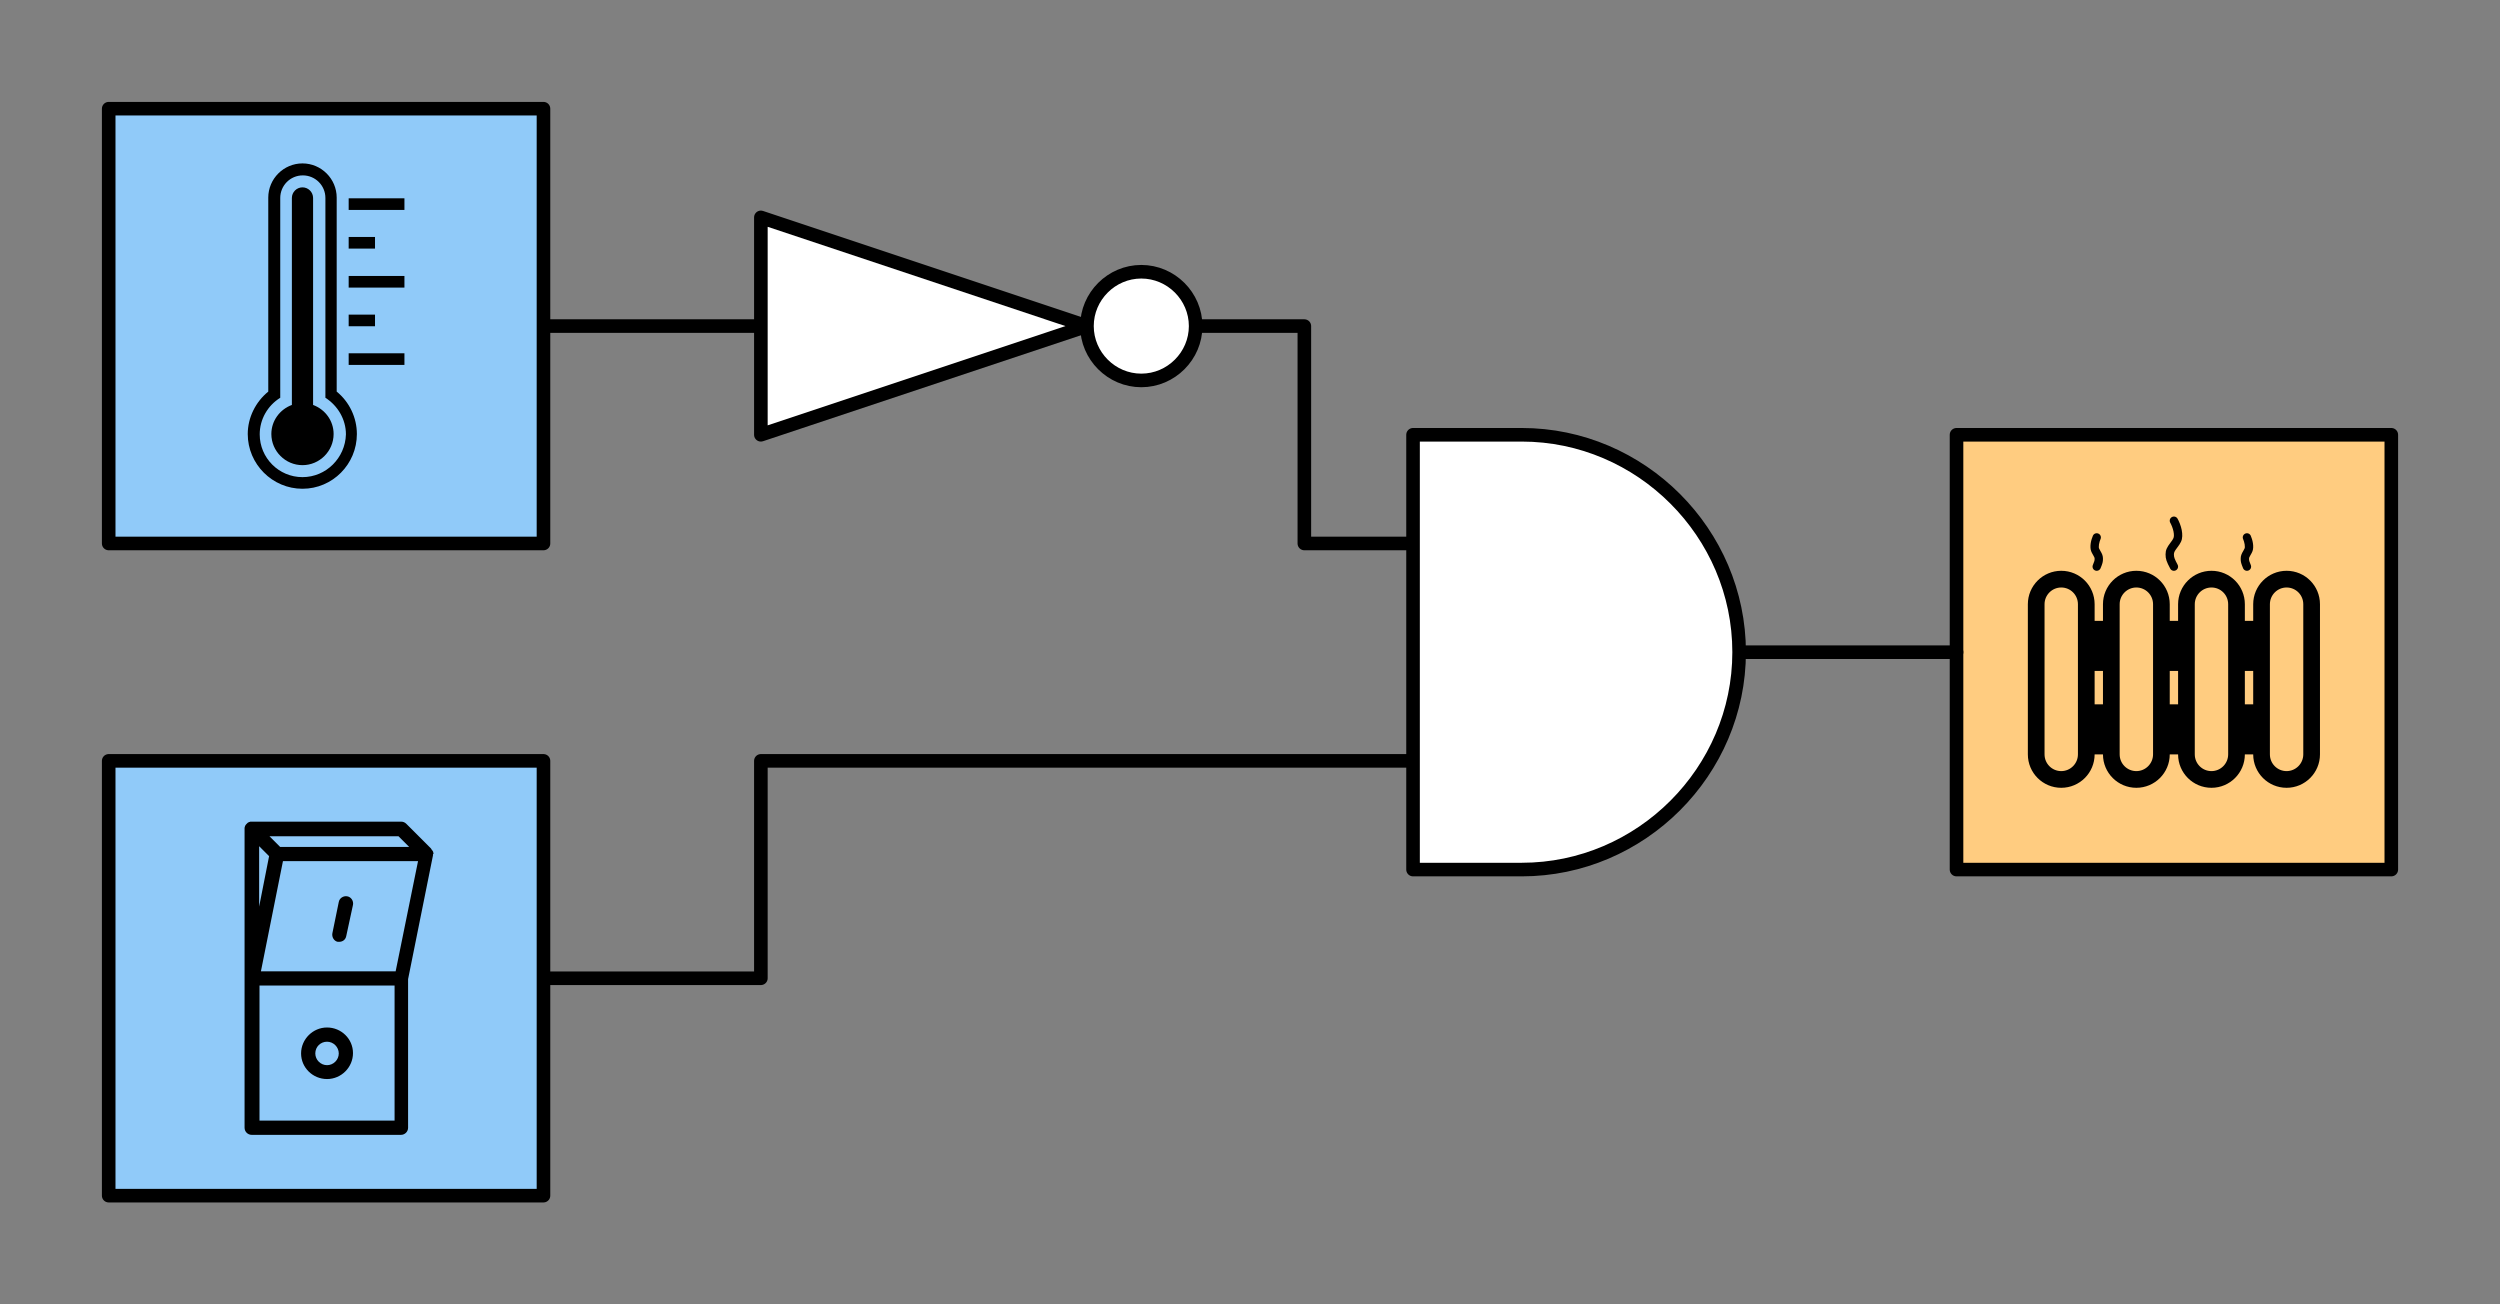 <?xml version="1.0" encoding="UTF-8" standalone="no"?>
<!DOCTYPE svg PUBLIC "-//W3C//DTD SVG 1.1//EN" "http://www.w3.org/Graphics/SVG/1.1/DTD/svg11.dtd">
<svg width="368px" height="192px" version="1.1" xmlns="http://www.w3.org/2000/svg" xmlns:xlink="http://www.w3.org/1999/xlink" xml:space="preserve" xmlns:serif="http://www.serif.com/" style="fill-rule:evenodd;clip-rule:evenodd;stroke-linecap:round;stroke-linejoin:round;stroke-miterlimit:1.5;">
    <rect width="100%" height="100%" fill="#808080" stroke="none"/>
    <g id="Heizung">
        <rect x="288" y="64" width="64" height="64" style="fill:rgb(255,204,128);stroke:black;stroke-width:2px;"/>
        <g>
            <path d="M331.671,98.764L330.443,98.764L330.443,91.393L331.671,91.393L331.671,88.943C331.671,86.225 333.877,84.021 336.586,84.021C339.3,84.021 341.5,86.217 341.5,88.943L341.5,111.043C341.5,113.761 339.294,115.964 336.586,115.964C333.874,115.964 331.675,113.772 331.671,111.05L330.443,111.05L330.443,103.679L331.671,103.679L331.671,98.764ZM320.614,98.764L319.386,98.764L319.386,91.393L320.614,91.393L320.614,88.943C320.614,86.225 322.82,84.021 325.529,84.021C328.243,84.021 330.443,86.217 330.443,88.943L330.443,111.043C330.443,113.761 328.237,115.964 325.529,115.964C322.817,115.964 320.618,113.772 320.614,111.05L319.386,111.05L319.386,103.679L320.614,103.679L320.614,98.764ZM309.557,98.764L308.329,98.764L308.329,91.393L309.557,91.393L309.557,88.943C309.557,86.225 311.763,84.021 314.471,84.021C317.186,84.021 319.386,86.217 319.386,88.943L319.386,111.043C319.386,113.761 317.18,115.964 314.471,115.964C311.76,115.964 309.561,113.772 309.557,111.05L308.329,111.05L308.329,103.679L309.557,103.679L309.557,98.764ZM330.315,79.708C330.401,79.993 330.449,80.276 330.442,80.523C330.438,80.682 330.393,80.79 330.223,81.073C330.219,81.081 330.219,81.081 330.214,81.088C329.94,81.545 329.83,81.82 329.829,82.259C329.828,82.705 329.9,82.965 330.182,83.643C330.313,83.956 330.672,84.105 330.986,83.974C331.299,83.844 331.447,83.484 331.317,83.171C331.092,82.632 331.057,82.504 331.057,82.262C331.058,82.105 331.1,82 331.268,81.72C331.272,81.713 331.272,81.713 331.277,81.705C331.548,81.253 331.658,80.988 331.67,80.558C331.682,80.161 331.612,79.754 331.491,79.353C331.425,79.133 331.357,78.959 331.308,78.852C331.167,78.543 330.803,78.407 330.494,78.549C330.185,78.69 330.05,79.054 330.191,79.363C330.219,79.423 330.266,79.546 330.315,79.708ZM303.414,84.021C306.128,84.021 308.329,86.217 308.329,88.943L308.329,111.043C308.329,113.761 306.123,115.964 303.414,115.964C300.7,115.964 298.5,113.769 298.5,111.043L298.5,88.943C298.5,86.225 300.706,84.021 303.414,84.021ZM300.957,111.043C300.957,112.409 302.055,113.507 303.414,113.507C304.767,113.507 305.871,112.402 305.871,111.043L305.871,88.943C305.871,87.577 304.774,86.479 303.414,86.479C302.061,86.479 300.957,87.583 300.957,88.943L300.957,111.043ZM312.014,111.043C312.014,112.409 313.112,113.507 314.471,113.507C315.825,113.507 316.929,112.402 316.929,111.043L316.929,88.943C316.929,87.577 315.831,86.479 314.471,86.479C313.118,86.479 312.014,87.583 312.014,88.943L312.014,111.043ZM323.071,111.043C323.071,112.409 324.169,113.507 325.529,113.507C326.882,113.507 327.986,112.402 327.986,111.043L327.986,88.943C327.986,87.577 326.888,86.479 325.529,86.479C324.175,86.479 323.071,87.583 323.071,88.943L323.071,111.043ZM334.129,111.043C334.129,112.409 335.226,113.507 336.586,113.507C337.939,113.507 339.043,112.402 339.043,111.043L339.043,88.943C339.043,87.577 337.945,86.479 336.586,86.479C335.233,86.479 334.129,87.583 334.129,88.943L334.129,111.043ZM307.894,79.353C307.773,79.754 307.704,80.161 307.715,80.558C307.728,80.988 307.838,81.253 308.109,81.705C308.114,81.713 308.114,81.713 308.118,81.72C308.286,82 308.328,82.105 308.329,82.262C308.329,82.504 308.294,82.632 308.069,83.171C307.939,83.484 308.087,83.844 308.4,83.974C308.713,84.105 309.073,83.956 309.203,83.643C309.486,82.965 309.558,82.705 309.557,82.259C309.556,81.82 309.445,81.545 309.172,81.088C309.167,81.081 309.167,81.081 309.163,81.073C308.993,80.79 308.948,80.682 308.944,80.523C308.936,80.276 308.985,79.993 309.07,79.708C309.119,79.546 309.167,79.423 309.195,79.363C309.336,79.054 309.2,78.69 308.892,78.549C308.583,78.407 308.219,78.543 308.078,78.852C308.028,78.959 307.961,79.133 307.894,79.353ZM319.733,77.535C319.913,78.004 320.014,78.468 319.999,78.88C319.988,79.176 319.88,79.381 319.511,79.863C319.502,79.875 319.502,79.875 319.493,79.887C318.975,80.566 318.773,80.96 318.771,81.604C318.77,82.272 318.905,82.655 319.456,83.695C319.615,83.995 319.987,84.109 320.287,83.95C320.586,83.791 320.701,83.419 320.542,83.12C320.079,82.245 319.999,82.02 320,81.607C320.001,81.314 320.106,81.11 320.47,80.633C320.479,80.621 320.479,80.621 320.488,80.609C321.003,79.935 321.203,79.554 321.226,78.925C321.248,78.324 321.114,77.705 320.88,77.095C320.752,76.76 320.622,76.5 320.53,76.341C320.359,76.048 319.983,75.948 319.69,76.119C319.397,76.29 319.297,76.666 319.468,76.959C319.53,77.065 319.631,77.268 319.733,77.535Z"/>
        </g>
    </g>
    <path d="M80,48L112,48" style="fill:none;stroke:black;stroke-width:2px;stroke-linecap:butt;"/>
    <path d="M176,48L192,48L192,80L208,80" style="fill:none;stroke:black;stroke-width:2px;stroke-linecap:butt;"/>
    <path d="M208,112L112,112L112,144L80,144" style="fill:none;stroke:black;stroke-width:2px;stroke-linecap:butt;"/>
    <path d="M256,96L288,96" style="fill:none;stroke:black;stroke-width:2px;stroke-linecap:butt;"/>
    <g id="Schalter">
        <rect x="16" y="112" width="64" height="64" style="fill:rgb(144,202,249);stroke:black;stroke-width:2px;"/>
        <g>
            <path d="M63.786,125.555L63.786,125.502C63.786,125.398 63.733,125.345 63.681,125.241C63.681,125.241 63.681,125.188 63.629,125.188C63.576,125.136 63.576,125.084 63.524,125.031L63.472,124.979L63.472,124.927L59.809,121.264C59.599,121.055 59.338,120.95 59.076,120.95L36.89,120.95C36.837,120.95 36.785,120.95 36.733,121.002L36.68,121.002C36.628,121.002 36.628,121.055 36.576,121.055C36.523,121.055 36.471,121.107 36.419,121.159L36.209,121.369C36.157,121.421 36.157,121.473 36.105,121.526C36.105,121.578 36.052,121.578 36.052,121.63L36.052,121.683C36.052,121.735 36,121.787 36,121.84L36,166.003C36,166.579 36.471,167.05 37.047,167.05L59.024,167.05C59.599,167.05 60.07,166.579 60.07,166.003L60.07,144.131L63.733,125.921L63.733,125.764C63.838,125.659 63.838,125.607 63.786,125.555ZM58.658,123.095L60.227,124.665L41.233,124.665L39.663,123.095L58.658,123.095ZM38.145,133.456L38.145,124.561L39.611,126.026L38.145,133.456ZM58.082,164.957L38.198,164.957L38.198,145.073L58.082,145.073L58.082,164.957ZM58.239,142.98L38.407,142.98L41.651,126.758L61.536,126.758L58.239,142.98ZM48.925,137.381L49.867,132.776C49.971,132.2 50.547,131.834 51.122,131.939C51.698,132.043 52.064,132.619 51.96,133.194L50.965,137.799C50.861,138.323 50.442,138.636 49.919,138.636L49.71,138.636C49.186,138.532 48.82,137.956 48.925,137.381ZM48.14,158.835C50.233,158.835 51.96,157.108 51.96,155.015C51.96,152.922 50.233,151.247 48.14,151.247C46.047,151.247 44.32,152.974 44.32,155.067C44.32,157.16 46.047,158.835 48.14,158.835ZM48.14,153.34C49.082,153.34 49.867,154.125 49.867,155.067C49.867,156.009 49.082,156.794 48.14,156.794C47.198,156.794 46.413,156.009 46.413,155.067C46.413,154.073 47.198,153.34 48.14,153.34Z" style="fill-rule:nonzero;"/>
        </g>
    </g>
    <g id="Inverter">
        <path d="M112,32L160,48L112,64L112,32Z" style="fill:white;fill-rule:nonzero;stroke:black;stroke-width:2px;stroke-linecap:square;stroke-linejoin:miter;stroke-miterlimit:10;"/>
        <path d="M176,48C176,52.389 172.389,56 168,56C163.611,56 160,52.389 160,48C160,43.611 163.611,40 168,40C172.386,40 175.996,43.606 176,47.992" style="fill:white;fill-rule:nonzero;stroke:black;stroke-width:2px;stroke-linecap:butt;stroke-linejoin:miter;stroke-miterlimit:10;"/>
    </g>
    <path id="AND-Gatter" d="M208,64L224,64C241.555,64 256,78.445 256,96C256,113.555 241.555,128 224,128L208,128L208,64Z" style="fill:white;fill-rule:nonzero;stroke:black;stroke-width:2px;stroke-linecap:butt;stroke-linejoin:miter;stroke-miterlimit:10;"/>
    <g id="Temperatursensor">
        <rect x="16" y="16" width="64" height="64" style="fill:rgb(144,202,249);stroke:black;stroke-width:2px;"/>
        <g>
            <path d="M49.561,57.644L49.561,29.09C49.561,26.32 47.295,24.054 44.525,24.054C41.755,24.054 39.489,26.32 39.489,29.09L39.489,57.644C37.626,59.155 36.468,61.471 36.468,63.888C36.468,68.32 40.094,71.946 44.525,71.946C48.957,71.946 52.532,68.32 52.532,63.888C52.532,61.471 51.424,59.155 49.561,57.644ZM44.525,70.234C41.05,70.234 38.23,67.413 38.23,63.939C38.23,61.723 39.389,59.709 41.252,58.55L41.252,29.14C41.252,27.328 42.712,25.817 44.576,25.817C46.389,25.817 47.899,27.277 47.899,29.14L47.899,58.55C49.712,59.709 50.921,61.723 50.921,63.939C50.82,67.413 48,70.234 44.525,70.234Z" style="fill-rule:nonzero;"/>
            <path d="M46.086,59.608L46.086,29.14C46.086,28.284 45.381,27.579 44.525,27.579C43.669,27.579 42.964,28.284 42.964,29.14L42.964,59.608C41.202,60.262 39.943,61.924 39.943,63.888C39.943,66.406 42.007,68.471 44.525,68.471C47.043,68.471 49.108,66.406 49.108,63.888C49.108,61.924 47.849,60.262 46.086,59.608Z" style="fill-rule:nonzero;"/>
            <rect x="51.324" y="29.191" width="8.209" height="1.712"/>
            <rect x="51.324" y="34.881" width="3.878" height="1.712"/>
            <rect x="51.324" y="40.622" width="8.209" height="1.712"/>
            <rect x="51.324" y="46.313" width="3.878" height="1.712"/>
            <rect x="51.324" y="52.004" width="8.209" height="1.712"/>
        </g>
    </g>
</svg>
